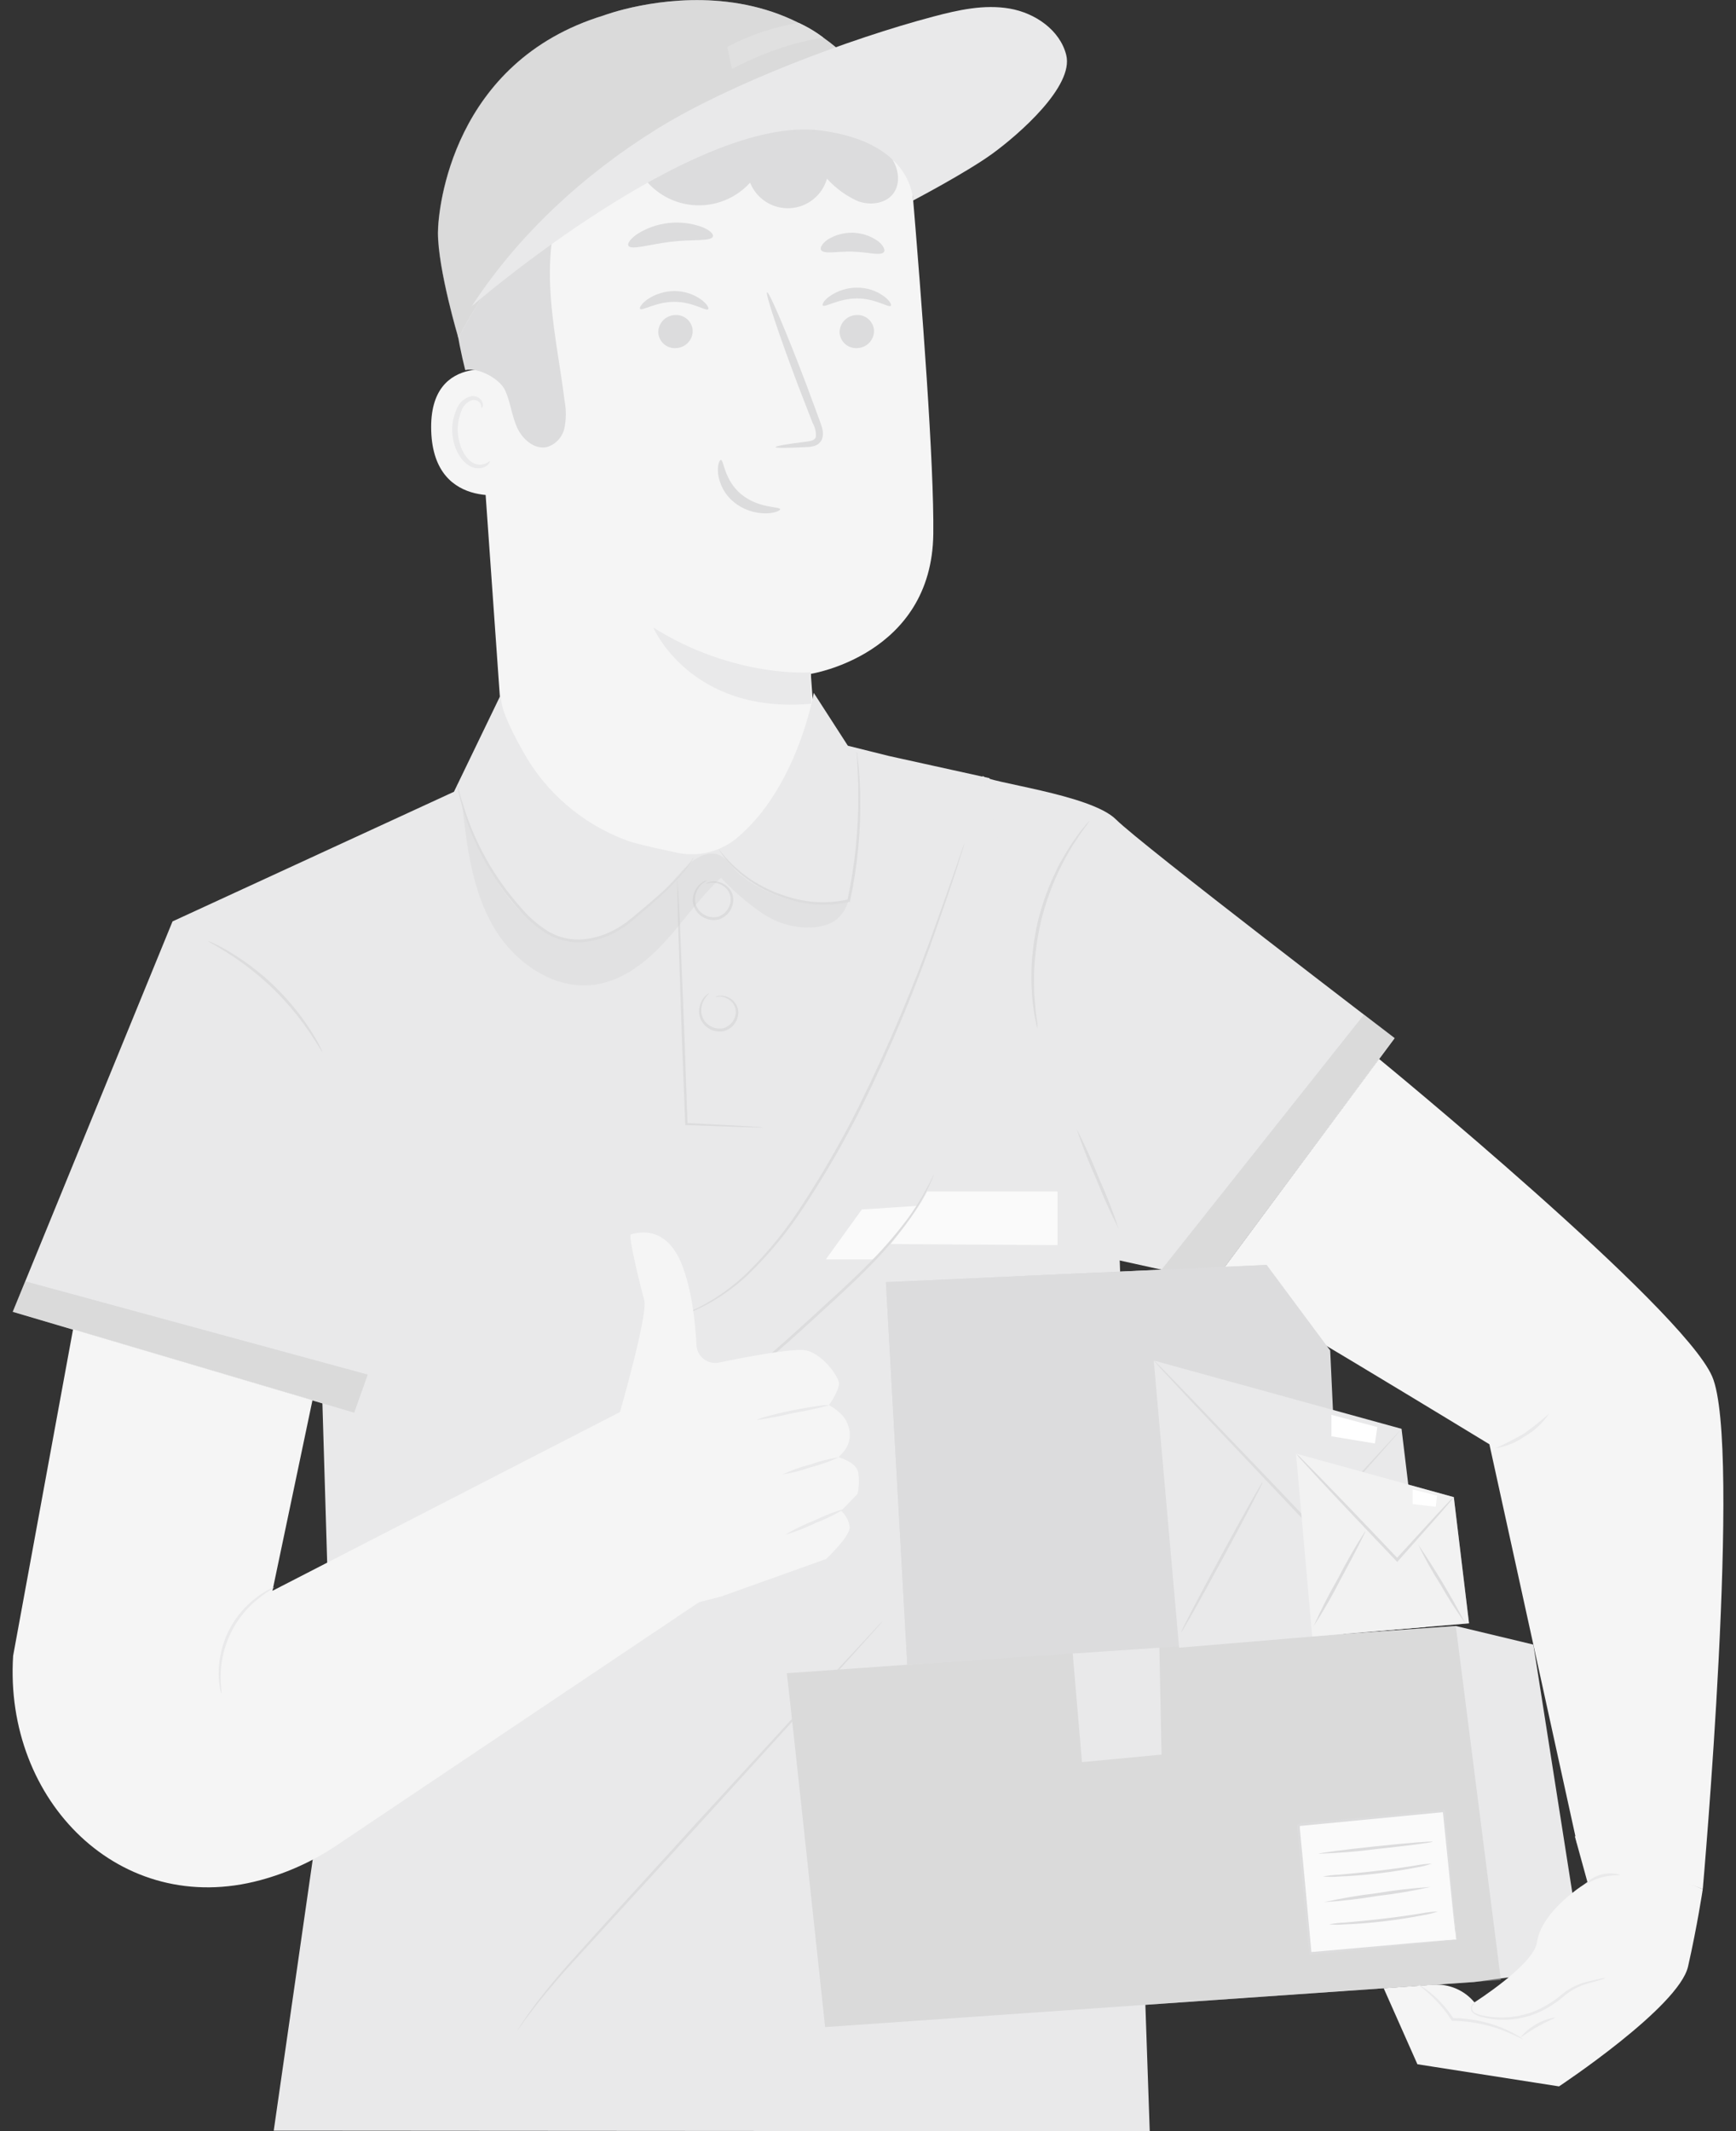 <svg width="132" height="162" viewBox="0 0 132 162" fill="none" xmlns="http://www.w3.org/2000/svg">
<rect x="0" y="0" width="132" height="162" fill="#333333" stroke="none"/>
<path d="M35.784 21.444L38.465 59.428C38.678 62.418 40.016 65.215 42.209 67.257C44.402 69.299 47.288 70.434 50.285 70.433C51.907 70.433 53.512 70.1 55 69.454C56.488 68.809 57.828 67.865 58.936 66.68C60.044 65.495 60.897 64.096 61.442 62.568C61.987 61.04 62.212 59.417 62.104 57.798C61.868 54.183 61.652 51.224 61.652 51.224C61.652 51.224 70.85 49.794 70.965 40.599C71.03 35.301 70.113 23.237 69.334 14.005C69.077 10.995 67.699 8.191 65.474 6.148C63.248 4.105 60.336 2.972 57.315 2.973H51.744C49.471 3.105 47.249 3.692 45.208 4.699C43.166 5.706 41.348 7.112 39.859 8.834C38.371 10.557 37.244 12.56 36.544 14.726C35.843 16.892 35.585 19.176 35.784 21.444Z" fill="#F5F5F5"/>
<path d="M61.659 51.11C61.659 51.11 55.847 51.583 49.673 47.703C49.673 47.703 52.505 54.322 61.68 53.495L61.659 51.11Z" fill="#E9E9EA"/>
<path d="M66.46 25.135C66.464 25.478 66.333 25.808 66.096 26.056C65.86 26.303 65.535 26.448 65.193 26.46C65.026 26.473 64.858 26.453 64.699 26.4C64.54 26.348 64.394 26.264 64.267 26.154C64.141 26.044 64.039 25.91 63.965 25.759C63.892 25.609 63.849 25.445 63.84 25.278C63.837 24.936 63.966 24.605 64.202 24.358C64.438 24.109 64.761 23.963 65.103 23.949C65.271 23.936 65.439 23.956 65.599 24.009C65.758 24.062 65.905 24.146 66.032 24.256C66.158 24.367 66.261 24.502 66.335 24.652C66.409 24.803 66.451 24.968 66.46 25.135Z" fill="#DCDCDD"/>
<path d="M67.733 23.245C67.57 23.416 66.575 22.683 65.165 22.686C63.755 22.691 62.719 23.396 62.561 23.224C62.487 23.147 62.654 22.817 63.103 22.507C63.714 22.084 64.442 21.861 65.185 21.867C65.918 21.864 66.632 22.096 67.223 22.528C67.667 22.862 67.814 23.172 67.733 23.245Z" fill="#DCDCDD"/>
<path d="M52.672 25.135C52.676 25.477 52.545 25.808 52.308 26.055C52.072 26.303 51.747 26.448 51.405 26.459C51.238 26.473 51.07 26.453 50.911 26.4C50.752 26.348 50.605 26.264 50.479 26.154C50.353 26.044 50.251 25.909 50.177 25.759C50.104 25.608 50.061 25.445 50.052 25.278C50.048 24.935 50.179 24.604 50.416 24.356C50.652 24.108 50.977 23.962 51.319 23.949C51.486 23.936 51.654 23.957 51.813 24.01C51.972 24.063 52.119 24.147 52.245 24.258C52.371 24.368 52.474 24.503 52.547 24.653C52.621 24.804 52.663 24.968 52.672 25.135Z" fill="#DCDCDD"/>
<path d="M53.847 23.507C53.684 23.678 52.686 22.94 51.276 22.944C49.865 22.948 48.83 23.657 48.671 23.482C48.598 23.405 48.761 23.099 49.213 22.769C49.826 22.348 50.553 22.124 51.296 22.125C52.027 22.128 52.74 22.358 53.334 22.785C53.778 23.123 53.925 23.433 53.847 23.507Z" fill="#DCDCDD"/>
<path d="M58.974 33.986C58.974 33.904 59.846 33.754 61.269 33.578C61.627 33.538 61.97 33.468 62.031 33.22C62.062 32.847 61.978 32.475 61.79 32.152C61.453 31.28 61.098 30.364 60.723 29.405C59.243 25.492 58.167 22.277 58.326 22.22C58.485 22.163 59.814 25.284 61.297 29.193C61.653 30.16 61.994 31.083 62.32 31.96C62.455 32.368 62.691 32.833 62.504 33.374C62.452 33.502 62.372 33.616 62.27 33.707C62.167 33.798 62.045 33.864 61.913 33.9C61.714 33.957 61.508 33.986 61.301 33.986C59.867 34.059 58.978 34.067 58.974 33.986Z" fill="#DCDCDD"/>
<path d="M54.817 34.965C55.046 34.965 55.05 36.485 56.362 37.573C57.674 38.662 59.305 38.495 59.317 38.706C59.341 38.804 58.954 39.004 58.265 39.024C57.367 39.037 56.492 38.733 55.795 38.164C55.127 37.618 54.697 36.833 54.597 35.976C54.54 35.324 54.711 34.957 54.817 34.965Z" fill="#DCDCDD"/>
<path d="M54.21 17.97C54.071 18.378 52.661 18.174 51.002 18.378C49.343 18.582 48.003 19.03 47.782 18.683C47.685 18.52 47.917 18.158 48.459 17.787C49.18 17.331 49.995 17.046 50.842 16.952C51.689 16.858 52.547 16.958 53.35 17.245C53.982 17.489 54.271 17.799 54.21 17.97Z" fill="#DCDCDD"/>
<path d="M67.215 19.156C66.966 19.478 65.993 19.156 64.823 19.128C63.653 19.099 62.663 19.343 62.434 19.009C62.333 18.846 62.487 18.524 62.923 18.219C63.505 17.854 64.182 17.671 64.868 17.693C65.554 17.715 66.218 17.94 66.775 18.341C67.187 18.667 67.325 19.021 67.215 19.156Z" fill="#DCDCDD"/>
<path d="M38.902 28.344C38.743 28.275 32.584 26.478 32.788 32.762C32.992 39.047 39.256 37.551 39.264 37.368C39.273 37.184 38.902 28.344 38.902 28.344Z" fill="#F5F5F5"/>
<path d="M37.247 35.048C37.218 35.048 37.141 35.13 36.957 35.219C36.701 35.338 36.41 35.354 36.142 35.264C35.47 35.04 34.879 34.005 34.809 32.872C34.778 32.333 34.866 31.795 35.066 31.294C35.121 31.094 35.224 30.91 35.366 30.759C35.508 30.608 35.685 30.493 35.881 30.426C36.006 30.389 36.14 30.397 36.26 30.448C36.38 30.5 36.478 30.591 36.538 30.707C36.627 30.879 36.59 31.005 36.623 31.017C36.656 31.029 36.758 30.907 36.696 30.646C36.656 30.492 36.564 30.357 36.436 30.263C36.348 30.2 36.249 30.155 36.144 30.131C36.039 30.106 35.931 30.103 35.824 30.121C35.568 30.18 35.331 30.305 35.137 30.482C34.942 30.658 34.796 30.882 34.712 31.131C34.464 31.685 34.353 32.291 34.39 32.896C34.471 34.164 35.156 35.342 36.073 35.562C36.244 35.605 36.422 35.61 36.595 35.576C36.768 35.541 36.931 35.468 37.071 35.362C37.239 35.203 37.271 35.06 37.247 35.048Z" fill="#E9E9EA"/>
<path d="M35.388 28.132C36.346 27.9 38.005 28.784 38.412 29.681C38.82 30.577 38.909 31.596 39.317 32.497C39.724 33.398 40.645 34.205 41.607 33.977C41.932 33.875 42.225 33.689 42.454 33.438C42.684 33.186 42.843 32.879 42.916 32.546C43.054 31.874 43.061 31.182 42.936 30.508C42.565 27.574 41.95 24.664 41.831 21.705C41.713 18.746 42.133 15.677 43.686 13.146C45.239 10.615 48.088 8.773 51.022 9.013C52.974 9.168 54.768 10.187 56.708 10.46C57.864 10.613 59.039 10.5 60.145 10.131C61.251 9.762 62.258 9.145 63.09 8.328C63.302 8.121 64.28 7.473 64.28 7.473C64.28 7.322 64.138 6.009 63.62 5.529C59.768 1.97 52.832 0.976 47.745 2.268C42.659 3.56 37.89 7.159 35.702 11.903C33.513 16.647 34.165 23.315 35.372 28.124" fill="#DCDCDD"/>
<path d="M69.42 12.607C69.42 12.607 45.3 4.863 34.867 25.714C34.867 25.714 33.306 20.494 33.306 17.694C33.306 15.823 34.422 4.688 45.883 1.183C45.883 1.183 63.143 -5.403 69.42 12.607Z" fill="#E9E9EA"/>
<path d="M48.683 13.128C49.111 13.819 49.694 14.4 50.386 14.828C51.078 15.255 51.859 15.515 52.669 15.589C53.479 15.662 54.295 15.547 55.052 15.251C55.809 14.956 56.488 14.488 57.034 13.886C57.273 14.485 57.695 14.995 58.239 15.343C58.783 15.691 59.422 15.86 60.067 15.826C60.712 15.792 61.331 15.558 61.835 15.155C62.34 14.752 62.706 14.201 62.882 13.58C63.536 14.309 64.336 14.892 65.23 15.292C66.147 15.63 67.308 15.5 67.907 14.733C68.507 13.967 68.344 12.757 67.74 11.966C67.082 11.218 66.239 10.656 65.295 10.336C62.436 9.078 59.294 8.603 56.19 8.958C53.113 9.366 50.134 10.866 48.21 13.303" fill="#DCDCDD"/>
<g opacity="0.4">
<path d="M69.42 12.607C67.413 10.493 64.662 9.243 61.749 9.122C54.633 8.809 41.318 12.811 34.85 25.714C34.85 25.714 33.289 20.494 33.289 17.694C33.289 15.823 34.406 4.688 45.867 1.183C45.883 1.183 63.143 -5.403 69.42 12.607Z" fill="#C4C4C4"/>
</g>
<path d="M35.873 23.272C39.447 17.798 44.379 13.274 49.926 9.822C55.473 6.37 64.639 2.934 70.956 1.263C72.855 0.758 74.832 0.318 76.768 0.652C78.704 0.986 80.595 2.282 81.072 4.177C81.675 6.561 77.445 10.238 75.46 11.681C73.475 13.123 69.42 15.247 69.42 15.247C69.42 15.247 69.477 10.829 62.401 9.92C52.783 8.66 35.873 23.272 35.873 23.272Z" fill="#E9E9EA"/>
<path d="M55.657 5.243C55.657 5.243 59.129 3.32 62.622 2.871C62.038 2.418 61.402 2.037 60.727 1.738C58.831 2.052 56.998 2.668 55.298 3.564L55.657 5.243Z" fill="#E0E0E0"/>
<path d="M75.232 59.152L67.582 57.465L64.468 56.687L61.876 52.668C61.876 52.668 60.653 59.853 56.011 63.721C55.383 64.235 54.646 64.601 53.856 64.79C53.066 64.979 52.244 64.987 51.451 64.813C50.403 64.593 49.172 64.324 48.259 64.08C48.064 64.027 47.852 63.958 47.624 63.876C44.267 62.63 41.471 60.218 39.745 57.082C38.718 55.256 37.85 53.381 38.148 52.668L34.516 60.188L13.119 70.042L0.97 99.721L24.515 106.682L25.248 131.136L20.814 161.964L87.422 162.009L85.058 93.42" fill="#E9E9EA"/>
<path d="M58.012 85.706C57.876 85.717 57.74 85.717 57.604 85.706L56.418 85.678L52.184 85.527H52.102V85.457C52.033 83.619 51.947 81.443 51.853 79.116C51.743 75.762 51.645 72.729 51.568 70.5C51.544 69.416 51.523 68.531 51.507 67.888C51.507 67.598 51.507 67.362 51.507 67.178C51.496 67.096 51.496 67.012 51.507 66.93C51.526 67.01 51.535 67.092 51.535 67.174C51.535 67.362 51.564 67.582 51.58 67.883C51.613 68.527 51.658 69.412 51.711 70.492C51.8 72.721 51.923 75.754 52.057 79.104C52.139 81.435 52.212 83.611 52.277 85.449L52.188 85.364L56.422 85.588L57.604 85.665C57.741 85.664 57.878 85.678 58.012 85.706Z" fill="#DCDCDD"/>
<path d="M54.389 75.795C54.482 75.729 54.592 75.692 54.706 75.689C54.971 75.671 55.235 75.731 55.467 75.861C55.698 75.99 55.887 76.184 56.011 76.418C56.127 76.647 56.168 76.906 56.129 77.16C56.085 77.447 55.959 77.716 55.766 77.933C55.573 78.15 55.321 78.306 55.041 78.383C54.757 78.442 54.462 78.422 54.189 78.325C53.916 78.228 53.675 78.058 53.492 77.832C53.344 77.651 53.24 77.438 53.189 77.209C53.138 76.981 53.142 76.743 53.199 76.516C53.262 76.207 53.415 75.923 53.639 75.701C53.794 75.55 53.908 75.501 53.912 75.513C53.916 75.526 53.83 75.599 53.7 75.758C53.519 75.981 53.397 76.246 53.345 76.528C53.304 76.732 53.309 76.942 53.359 77.143C53.41 77.344 53.506 77.531 53.639 77.69C53.802 77.882 54.013 78.027 54.251 78.11C54.489 78.194 54.745 78.212 54.992 78.163C55.232 78.095 55.449 77.96 55.615 77.774C55.782 77.588 55.892 77.358 55.933 77.111C55.967 76.909 55.944 76.701 55.867 76.511C55.79 76.322 55.662 76.157 55.497 76.035C55.273 75.857 54.997 75.758 54.711 75.754C54.499 75.77 54.389 75.811 54.389 75.795Z" fill="#DCDCDD"/>
<path d="M53.667 67.183C53.762 67.1 53.878 67.046 54.002 67.028C54.34 66.957 54.693 67.008 54.996 67.175C55.211 67.284 55.395 67.447 55.53 67.647C55.687 67.882 55.765 68.16 55.754 68.442C55.741 68.764 55.632 69.074 55.44 69.332C55.248 69.59 54.983 69.784 54.678 69.889C54.367 69.969 54.04 69.955 53.737 69.849C53.434 69.743 53.169 69.55 52.975 69.294C52.803 69.073 52.699 68.807 52.677 68.528C52.664 68.287 52.703 68.047 52.791 67.823C52.918 67.504 53.142 67.233 53.431 67.048C53.532 66.973 53.652 66.928 53.778 66.918C53.778 66.918 53.659 66.979 53.48 67.118C53.228 67.312 53.038 67.575 52.934 67.876C52.852 68.091 52.827 68.324 52.861 68.551C52.896 68.779 52.988 68.994 53.13 69.176C53.302 69.396 53.534 69.561 53.798 69.651C54.062 69.742 54.346 69.753 54.617 69.685C54.88 69.592 55.109 69.424 55.276 69.201C55.444 68.979 55.542 68.712 55.559 68.434C55.569 68.206 55.516 67.979 55.404 67.779C55.293 67.58 55.127 67.415 54.927 67.305C54.653 67.144 54.334 67.075 54.018 67.109C53.794 67.138 53.676 67.199 53.667 67.183Z" fill="#DCDCDD"/>
<path d="M51.499 100.077C51.499 100.077 51.532 100.057 51.601 100.032L51.907 99.914C52.18 99.82 52.567 99.649 53.06 99.421C54.437 98.726 55.701 97.828 56.81 96.755C58.439 95.151 59.879 93.365 61.101 91.433C62.63 89.083 64.026 86.65 65.283 84.145C67.543 79.579 69.526 74.881 71.221 70.076C71.885 68.234 72.403 66.738 72.766 65.707L73.173 64.517C73.218 64.395 73.259 64.293 73.287 64.211C73.299 64.176 73.314 64.142 73.332 64.109C73.329 64.147 73.321 64.184 73.308 64.219C73.283 64.301 73.251 64.403 73.214 64.533C73.12 64.823 72.994 65.222 72.835 65.756C72.497 66.795 71.999 68.299 71.347 70.145C69.696 74.963 67.733 79.668 65.47 84.231C64.21 86.743 62.806 89.18 61.264 91.53C60.027 93.473 58.566 95.264 56.911 96.865C55.785 97.936 54.498 98.823 53.097 99.494C52.713 99.67 52.32 99.824 51.919 99.955L51.605 100.052C51.571 100.066 51.535 100.074 51.499 100.077Z" fill="#DCDCDD"/>
<path d="M65.532 91.937C65.707 91.937 69.762 91.66 69.762 91.66C69.762 91.66 68.087 94.619 66.343 95.736H62.793L65.532 91.937Z" fill="#FAFAFA"/>
<path d="M50.79 109.04C50.859 108.974 50.936 108.915 51.018 108.865L51.703 108.392C52.294 107.985 53.146 107.373 54.169 106.587C56.207 105.026 58.921 102.694 61.823 100.029C63.274 98.696 64.676 97.441 65.874 96.234C66.949 95.177 67.948 94.043 68.861 92.844C69.475 92.034 70.02 91.175 70.492 90.276C70.671 89.962 70.781 89.705 70.867 89.534C70.905 89.444 70.953 89.358 71.009 89.277C70.983 89.371 70.949 89.462 70.907 89.55C70.834 89.726 70.732 89.991 70.565 90.313C70.117 91.232 69.587 92.11 68.98 92.933C68.078 94.153 67.085 95.303 66.008 96.373C64.806 97.596 63.412 98.855 61.961 100.184C59.059 102.849 56.341 105.172 54.258 106.705C53.219 107.475 52.351 108.062 51.748 108.457C51.442 108.653 51.202 108.796 51.039 108.897C50.961 108.954 50.878 109.002 50.79 109.04Z" fill="#DCDCDD"/>
<path d="M39.362 154.335C39.362 154.335 39.362 154.298 39.411 154.237C39.46 154.176 39.513 154.078 39.578 153.968C39.729 153.736 39.957 153.394 40.263 152.962C40.874 152.106 41.82 150.899 43.067 149.481C45.578 146.665 49.095 142.821 52.967 138.566L62.948 127.689L65.984 124.428L66.799 123.544L67.02 123.319L67.101 123.246C67.101 123.246 67.081 123.279 67.036 123.332L66.832 123.572L66.017 124.485L63.029 127.807L53.126 138.697L43.181 149.571C41.922 150.973 40.96 152.159 40.328 152.998C40.014 153.406 39.774 153.752 39.615 153.98L39.432 154.237C39.411 154.272 39.388 154.304 39.362 154.335Z" fill="#DCDCDD"/>
<path d="M74.702 58.965C75.053 59.491 82.927 60.367 84.855 62.291C86.782 64.214 106.048 78.919 106.048 78.919L92.317 97.398L83.457 95.446L74.702 58.965Z" fill="#E9E9EA"/>
<path opacity="0.4" d="M103.712 77.125L88.318 96.517L92.317 97.397L106.031 78.898L103.712 77.125Z" fill="#C4C4C4"/>
<path d="M78.896 78.2C78.827 77.99 78.773 77.775 78.737 77.556C78.692 77.348 78.639 77.092 78.602 76.79C78.566 76.488 78.504 76.146 78.484 75.763C78.464 75.38 78.423 74.948 78.423 74.512C78.423 74.076 78.423 73.582 78.46 73.077C78.539 71.978 78.709 70.888 78.969 69.817C79.246 68.751 79.613 67.711 80.065 66.707C80.281 66.25 80.473 65.81 80.705 65.419C80.938 65.028 81.137 64.665 81.345 64.343C81.553 64.021 81.753 63.744 81.932 63.495C82.08 63.282 82.239 63.077 82.409 62.88C82.542 62.703 82.691 62.538 82.853 62.387C82.742 62.578 82.615 62.759 82.474 62.929C82.348 63.1 82.193 63.308 82.03 63.565C81.867 63.821 81.659 64.094 81.471 64.424C81.284 64.755 81.064 65.105 80.86 65.505C80.656 65.904 80.453 66.32 80.245 66.784C79.816 67.784 79.464 68.816 79.193 69.87C78.939 70.927 78.766 72.002 78.675 73.085C78.647 73.587 78.61 74.063 78.623 74.508C78.635 74.952 78.623 75.368 78.655 75.73C78.688 76.093 78.712 76.452 78.741 76.753C78.769 77.055 78.806 77.312 78.839 77.52C78.879 77.744 78.899 77.972 78.896 78.2Z" fill="#DCDCDD"/>
<path d="M85.058 93.394C84.427 92.17 83.86 90.915 83.359 89.632C82.791 88.379 82.287 87.098 81.851 85.793C82.482 87.016 83.05 88.27 83.554 89.551C84.123 90.804 84.625 92.087 85.058 93.394Z" fill="#DCDCDD"/>
<path d="M24.514 79.968C24.481 79.968 24.151 79.377 23.528 78.46C22.714 77.265 21.783 76.155 20.748 75.146C19.708 74.145 18.572 73.248 17.357 72.469C16.42 71.874 15.804 71.564 15.821 71.531C15.977 71.574 16.127 71.636 16.269 71.715C16.668 71.904 17.057 72.114 17.435 72.342C18.688 73.089 19.851 73.98 20.899 74.996C21.943 76.014 22.868 77.149 23.654 78.378C23.951 78.851 24.176 79.242 24.314 79.524C24.399 79.663 24.466 79.812 24.514 79.968Z" fill="#DCDCDD"/>
<path opacity="0.4" d="M0.97 99.709L1.919 97.398L27.963 104.49L26.932 107.388L0.97 99.709Z" fill="#C4C4C4"/>
<path d="M70.496 90.574H80.412V94.65L67.725 94.568C67.725 94.568 69.685 92.209 70.496 90.574Z" fill="#FAFAFA"/>
<g opacity="0.2">
<path d="M35.127 61.084C35.486 64.263 35.877 67.543 37.45 70.331C39.023 73.119 42.1 75.316 45.267 74.847C47.378 74.533 49.167 73.123 50.606 71.542C52.045 69.96 53.251 68.171 54.82 66.724C55.769 67.746 56.83 68.658 57.983 69.443C59.148 70.232 60.546 70.601 61.949 70.49C63.33 70.323 64.093 69.773 64.529 68.452C63.053 68.909 62.242 68.84 60.771 68.558C59.146 68.247 57.621 67.548 56.324 66.52C55.46 65.84 55.147 64.817 54.05 64.89C53.035 64.947 52.241 65.75 51.572 66.52C50.493 67.756 49.309 68.896 48.035 69.928C46.812 70.894 45.63 71.558 44.073 71.513C41.509 71.456 39.41 69.443 37.996 67.303C36.691 65.33 35.726 63.152 35.143 60.859" fill="#C4C4C4"/>
</g>
<path d="M65.141 57.117C65.164 57.191 65.179 57.268 65.186 57.345C65.186 57.496 65.235 57.716 65.263 58.002C65.324 58.572 65.385 59.4 65.41 60.447C65.465 63.126 65.209 65.803 64.648 68.423V68.488V68.553H64.587C63.138 68.893 61.626 68.852 60.197 68.435C59.029 68.123 57.925 67.607 56.937 66.911C56.267 66.456 55.668 65.907 55.156 65.281C55.018 65.112 54.89 64.935 54.773 64.751C54.727 64.688 54.687 64.621 54.654 64.551C55.319 65.421 56.117 66.18 57.018 66.801C58.002 67.465 59.09 67.958 60.238 68.26C61.636 68.655 63.111 68.69 64.525 68.362L64.448 68.439V68.374C65.003 65.767 65.276 63.108 65.263 60.443C65.263 59.42 65.218 58.593 65.186 58.018C65.186 57.753 65.157 57.537 65.145 57.362C65.132 57.281 65.13 57.199 65.141 57.117Z" fill="#DCDCDD"/>
<path d="M52.759 65.159C52.727 65.246 52.683 65.329 52.628 65.404C52.492 65.63 52.342 65.848 52.18 66.056C51.571 66.816 50.901 67.523 50.175 68.171C49.722 68.579 49.213 69.031 48.663 69.496C48.386 69.728 48.108 69.973 47.799 70.217C47.48 70.458 47.143 70.675 46.792 70.865C46.038 71.281 45.205 71.535 44.347 71.611C43.41 71.691 42.472 71.483 41.657 71.016C40.863 70.543 40.151 69.944 39.55 69.243C38.979 68.608 38.448 67.938 37.96 67.238C37.137 66.05 36.442 64.778 35.886 63.444C35.513 62.546 35.208 61.623 34.973 60.68C34.887 60.346 34.834 60.085 34.801 59.906C34.779 59.816 34.765 59.725 34.761 59.633C34.798 59.718 34.825 59.807 34.842 59.898C34.891 60.073 34.956 60.33 35.05 60.66C35.318 61.588 35.643 62.499 36.024 63.386C36.595 64.7 37.298 65.953 38.123 67.124C38.609 67.814 39.137 68.475 39.705 69.1C40.287 69.783 40.975 70.368 41.742 70.833C42.522 71.278 43.419 71.477 44.314 71.403C45.148 71.332 45.957 71.09 46.694 70.694C47.04 70.511 47.371 70.301 47.685 70.067C47.982 69.838 48.267 69.59 48.545 69.361C49.099 68.901 49.612 68.469 50.069 68.061C50.797 67.433 51.478 66.752 52.107 66.023C52.323 65.763 52.482 65.547 52.588 65.4C52.638 65.315 52.695 65.234 52.759 65.159Z" fill="#DCDCDD"/>
<path d="M43.98 111.988L47.122 107.407C47.122 107.407 49.282 99.9 48.989 98.848C48.695 97.797 47.741 93.884 47.965 93.835C48.19 93.786 50.541 92.914 51.817 96.052C52.612 98.008 52.873 100.584 52.958 102.247C52.968 102.453 53.021 102.654 53.116 102.836C53.21 103.019 53.343 103.179 53.506 103.305C53.668 103.432 53.856 103.521 54.056 103.568C54.256 103.615 54.464 103.617 54.666 103.576C56.838 103.128 60.453 102.447 61.313 102.655C62.56 102.952 63.677 104.542 63.783 105.076C63.889 105.61 63.033 106.812 63.033 106.812C63.033 106.812 64.093 107.354 64.419 108.173C64.464 108.283 64.5 108.393 64.533 108.499C64.632 108.828 64.644 109.176 64.568 109.511C64.492 109.845 64.329 110.154 64.097 110.407L63.763 110.773C63.763 110.773 65.087 111.136 65.25 111.894C65.339 112.448 65.323 113.013 65.205 113.561L63.962 114.845C64.309 115.168 64.536 115.599 64.606 116.068C64.671 116.769 62.809 118.513 62.809 118.513L54.817 121.366L51.646 122.181L43.98 111.988Z" fill="#F5F5F5"/>
<path d="M63.058 106.819C62.145 107.065 61.22 107.265 60.286 107.418C59.37 107.642 58.442 107.819 57.507 107.948C57.757 107.826 58.021 107.734 58.293 107.675C58.787 107.536 59.475 107.365 60.246 107.21C61.016 107.056 61.713 106.941 62.226 106.876C62.5 106.82 62.779 106.801 63.058 106.819Z" fill="#E9E9EA"/>
<path d="M63.788 110.773C63.108 111.092 62.4 111.344 61.672 111.527C60.966 111.781 60.237 111.966 59.496 112.082C60.175 111.763 60.884 111.511 61.611 111.328C62.318 111.074 63.046 110.889 63.788 110.773Z" fill="#E9E9EA"/>
<path d="M64.264 114.672C63.548 115.101 62.797 115.467 62.019 115.768C61.269 116.135 60.489 116.438 59.688 116.673C60.404 116.244 61.155 115.877 61.933 115.577C62.683 115.209 63.463 114.907 64.264 114.672Z" fill="#E9E9EA"/>
<path d="M25.566 140.299L54.959 120.581L47.542 107.132L20.716 120.928L23.76 106.435L5.555 101.047L0.998 125.868C0.297 136.904 9.149 145.814 19.819 142.916C21.865 142.363 23.806 141.479 25.566 140.299Z" fill="#F5F5F5"/>
<path d="M16.832 128.726C16.779 128.608 16.745 128.483 16.73 128.355C16.67 128.011 16.636 127.664 16.629 127.315C16.613 126.156 16.873 125.009 17.387 123.969C17.907 122.932 18.669 122.035 19.608 121.353C19.888 121.145 20.185 120.963 20.496 120.807C20.608 120.741 20.729 120.693 20.855 120.664C20.855 120.701 20.378 120.933 19.698 121.479C18.806 122.175 18.082 123.062 17.577 124.073C17.072 125.085 16.8 126.197 16.779 127.328C16.759 128.184 16.893 128.722 16.832 128.726Z" fill="#E9E9EA"/>
<path d="M92.316 97.398C92.5 97.145 113.249 109.788 113.249 109.788L119.9 140.09L129.474 143.603C129.474 143.603 132.461 109.881 130.187 104.632C127.913 99.383 104.857 80.496 104.857 80.496L92.316 97.398Z" fill="#F5F5F5"/>
<path d="M117.781 107.465C117.319 108.16 116.704 108.74 115.984 109.16C115.301 109.641 114.518 109.962 113.693 110.098C114.438 109.764 115.164 109.391 115.87 108.981C116.535 108.512 117.173 108.006 117.781 107.465Z" fill="#E9E9EA"/>
<path d="M67.361 97.465L68.987 126.548L102.147 124.307L101.144 102.657L96.315 96.156L67.361 97.465Z" fill="#DCDCDD"/>
<path d="M59.826 127.192C59.924 127.751 62.74 154.091 62.74 154.091L112.092 150.664L120.443 149.543L116.592 125.016L110.694 123.602L59.826 127.192Z" fill="#E9E9EA"/>
<path opacity="0.4" d="M110.694 123.598L59.826 127.192C59.924 127.751 62.74 154.092 62.74 154.092L114.122 150.517L110.694 123.598Z" fill="#C4C4C4"/>
<path d="M97.175 124.641L68.987 126.548L67.361 97.465L96.315 96.156L97.175 124.641Z" fill="#DCDCDD"/>
<path d="M77.873 96.991L78.468 105.953L79.976 105.089L80.812 105.953L81.851 105.089L83.457 105.953V96.738L77.873 96.991Z" fill="#DCDCDD"/>
<path d="M89.655 125.251L87.728 103.422L106.569 108.614L108.387 123.682L89.655 125.251Z" fill="#E9E9EA"/>
<path d="M106.558 108.618C106.524 108.674 106.485 108.726 106.439 108.773L106.077 109.201L104.691 110.782L99.878 116.183L99.804 116.264L99.727 116.187L97.184 113.497L90.471 106.405L88.454 104.237L87.912 103.642C87.844 103.576 87.786 103.502 87.736 103.422C87.811 103.478 87.88 103.541 87.944 103.609L88.515 104.18L90.577 106.299L97.335 113.35L99.894 116.044H99.743L104.634 110.693L106.064 109.152L106.452 108.745C106.483 108.699 106.518 108.657 106.558 108.618Z" fill="#DCDCDD"/>
<path d="M96.005 112.66C96.058 112.689 94.713 115.265 93.005 118.415C91.297 121.566 89.871 124.097 89.818 124.068C89.765 124.04 91.11 121.464 92.818 118.313C94.525 115.163 95.96 112.632 96.005 112.66Z" fill="#DCDCDD"/>
<path d="M107.946 123.681C107.897 123.71 106.593 121.623 105.032 119.023C103.471 116.423 102.245 114.283 102.298 114.25C102.351 114.218 103.651 116.309 105.212 118.913C106.773 121.517 107.999 123.653 107.946 123.681Z" fill="#DCDCDD"/>
<path d="M99.775 124.398L98.544 110.496L110.543 113.806L111.7 123.4L99.775 124.398Z" fill="#E9E9EA"/>
<path opacity="0.4" d="M99.775 124.398L98.544 110.496L110.543 113.806L111.7 123.4L99.775 124.398Z" fill="white"/>
<path d="M110.542 113.806C110.457 113.942 110.357 114.069 110.245 114.185C110.021 114.449 109.727 114.788 109.373 115.199L106.316 118.647L106.243 118.733L106.165 118.651L104.535 116.94C102.86 115.183 101.352 113.581 100.268 112.416L98.996 111.026C98.832 110.863 98.682 110.685 98.548 110.496C98.729 110.64 98.898 110.798 99.053 110.969L100.378 112.31C101.49 113.451 103.015 115.036 104.69 116.793L106.32 118.509H106.149L109.259 115.11L110.18 114.136C110.29 114.014 110.411 113.904 110.542 113.806Z" fill="#DCDCDD"/>
<path d="M103.818 116.379C103.867 116.407 103.027 118.054 101.939 120.047C101.315 121.276 100.626 122.472 99.877 123.629C100.438 122.375 101.063 121.151 101.752 119.961C102.377 118.731 103.066 117.536 103.818 116.379Z" fill="#DCDCDD"/>
<path d="M111.424 123.402C110.735 122.459 110.103 121.475 109.533 120.455C108.9 119.472 108.329 118.45 107.825 117.395C109.141 119.325 110.343 121.331 111.424 123.402Z" fill="#DCDCDD"/>
<path d="M107.421 113.219V114.335L109.173 114.539L109.267 113.687L107.421 113.219Z" fill="white"/>
<path d="M101.234 107.551V109.181L104.544 109.727L104.727 108.48L101.234 107.551Z" fill="white"/>
<path d="M88.319 133.377L88.156 125.25L81.565 125.694L82.27 133.951L88.319 133.377Z" fill="#E9E9EA"/>
<path d="M109.81 137.649L98.745 138.699L99.674 148.486L110.738 147.436L109.81 137.649Z" fill="#FAFAFA"/>
<path d="M110.723 147.445C110.709 147.383 110.7 147.321 110.694 147.258C110.694 147.123 110.658 146.948 110.633 146.728C110.584 146.255 110.511 145.583 110.421 144.739C110.246 143.019 110.014 140.59 109.704 137.668L109.802 137.749L98.745 138.813C98.72 138.837 98.924 138.597 98.838 138.699V138.772V138.858V139.021L98.871 139.355L98.932 140.015C98.977 140.451 99.018 140.883 99.058 141.315C99.136 142.175 99.217 143.015 99.295 143.838C99.446 145.469 99.592 147.038 99.723 148.476L99.621 148.395L107.605 147.686L109.871 147.494L110.478 147.449C110.55 147.444 110.622 147.444 110.694 147.449C110.631 147.464 110.567 147.474 110.503 147.478L109.916 147.547L107.674 147.784L99.641 148.599H99.547V148.505C99.405 147.062 99.254 145.505 99.095 143.867C99.019 143.052 98.939 142.211 98.855 141.344C98.814 140.912 98.773 140.48 98.732 140.04C98.712 139.824 98.692 139.604 98.667 139.384L98.639 139.049V138.886V138.801V138.727C98.553 138.829 98.753 138.585 98.736 138.609L109.798 137.578H109.887V137.668C110.148 140.614 110.364 143.068 110.519 144.804C110.588 145.64 110.641 146.304 110.682 146.777C110.682 146.993 110.711 147.164 110.719 147.294C110.724 147.345 110.725 147.395 110.723 147.445Z" fill="#DCDCDD"/>
<path d="M108.929 140C108.929 140.061 107.002 140.31 104.609 140.563C103.169 140.752 101.72 140.869 100.269 140.913C100.269 140.856 102.196 140.603 104.589 140.351C106.981 140.098 108.925 139.943 108.929 140Z" fill="#DCDCDD"/>
<path d="M108.864 141.664C108.48 141.802 108.083 141.902 107.678 141.962C106.937 142.108 105.905 142.279 104.76 142.414C103.615 142.548 102.568 142.622 101.814 142.646C101.407 142.683 100.998 142.683 100.591 142.646C100.994 142.567 101.403 142.52 101.814 142.508C102.563 142.438 103.599 142.345 104.74 142.21C105.881 142.076 106.912 141.929 107.658 141.803C108.056 141.727 108.459 141.68 108.864 141.664Z" fill="#DCDCDD"/>
<path d="M109.332 145.301C108.946 145.438 108.548 145.538 108.142 145.598C107.4 145.745 106.369 145.916 105.224 146.051C104.079 146.185 103.035 146.259 102.277 146.283C101.871 146.322 101.461 146.322 101.055 146.283C101.458 146.203 101.867 146.157 102.277 146.144C103.027 146.079 104.067 145.981 105.208 145.847C106.349 145.712 107.38 145.566 108.126 145.439C108.524 145.363 108.927 145.317 109.332 145.301Z" fill="#DCDCDD"/>
<path d="M108.774 143.438C107.444 143.738 106.099 143.967 104.744 144.122C103.394 144.351 102.034 144.509 100.668 144.595C101.999 144.299 103.345 144.07 104.699 143.91C106.048 143.684 107.409 143.526 108.774 143.438Z" fill="#DCDCDD"/>
<path d="M118.543 158.599C118.543 158.599 127.652 152.571 128.353 149.49C129.054 146.409 129.474 143.605 129.474 143.605L119.742 139.574L120.707 143.079C120.707 143.079 117.219 145.154 116.86 147.668C116.624 149.344 112.112 152.213 112.112 152.213C111.737 151.759 111.259 151.401 110.718 151.168C110.178 150.935 109.59 150.833 109.002 150.872L105.212 151.141L107.775 156.916L118.543 158.599Z" fill="#F5F5F5"/>
<path d="M122.101 150.336C121.969 150.417 121.824 150.476 121.673 150.511C121.388 150.605 120.964 150.699 120.451 150.862C119.871 151.068 119.335 151.38 118.869 151.783C118.283 152.283 117.627 152.695 116.921 153.005C115.616 153.561 114.168 153.683 112.788 153.352C112.546 153.305 112.313 153.218 112.1 153.095C112.012 153.046 111.941 152.971 111.896 152.881C111.851 152.791 111.834 152.69 111.847 152.59C111.854 152.528 111.876 152.468 111.912 152.417C111.947 152.366 111.995 152.324 112.051 152.296C112.132 152.268 112.177 152.296 112.177 152.296C112.177 152.296 112.132 152.296 112.071 152.341C112.028 152.372 111.993 152.413 111.969 152.459C111.944 152.506 111.93 152.557 111.929 152.61C111.921 152.694 111.94 152.779 111.982 152.852C112.024 152.925 112.088 152.983 112.165 153.018C112.373 153.12 112.596 153.19 112.825 153.226C114.174 153.5 115.574 153.358 116.84 152.818C117.529 152.511 118.171 152.108 118.747 151.62C119.235 151.214 119.797 150.907 120.402 150.715C120.923 150.568 121.347 150.499 121.624 150.426C121.781 150.383 121.94 150.353 122.101 150.336Z" fill="#E9E9EA"/>
<path d="M115.793 155.01C115.793 155.042 115.324 154.773 114.549 154.451C113.54 154.038 112.476 153.774 111.391 153.665C111.073 153.632 110.759 153.624 110.458 153.616H110.4L110.368 153.567C109.896 152.828 109.327 152.157 108.676 151.57C108.183 151.126 107.861 150.897 107.861 150.873C107.861 150.848 107.959 150.905 108.114 151.003C108.334 151.146 108.546 151.299 108.75 151.464C109.445 152.03 110.046 152.703 110.531 153.457L110.445 153.408C110.755 153.408 111.073 153.408 111.399 153.457C112.506 153.564 113.587 153.854 114.598 154.317C114.903 154.455 115.198 154.613 115.483 154.79C115.597 154.846 115.701 154.921 115.793 155.01Z" fill="#E9E9EA"/>
<path d="M118.254 153.355C118.254 153.413 117.639 153.645 116.922 154.052C116.204 154.46 115.678 154.888 115.638 154.839C116.31 154.055 117.236 153.53 118.254 153.355Z" fill="#E9E9EA"/>
<path d="M123.19 142.512C123.19 142.578 122.554 142.512 121.829 142.696C121.103 142.879 120.606 143.254 120.549 143.201C120.886 142.859 121.309 142.614 121.774 142.492C122.239 142.371 122.728 142.378 123.19 142.512Z" fill="#E9E9EA"/>
</svg>
